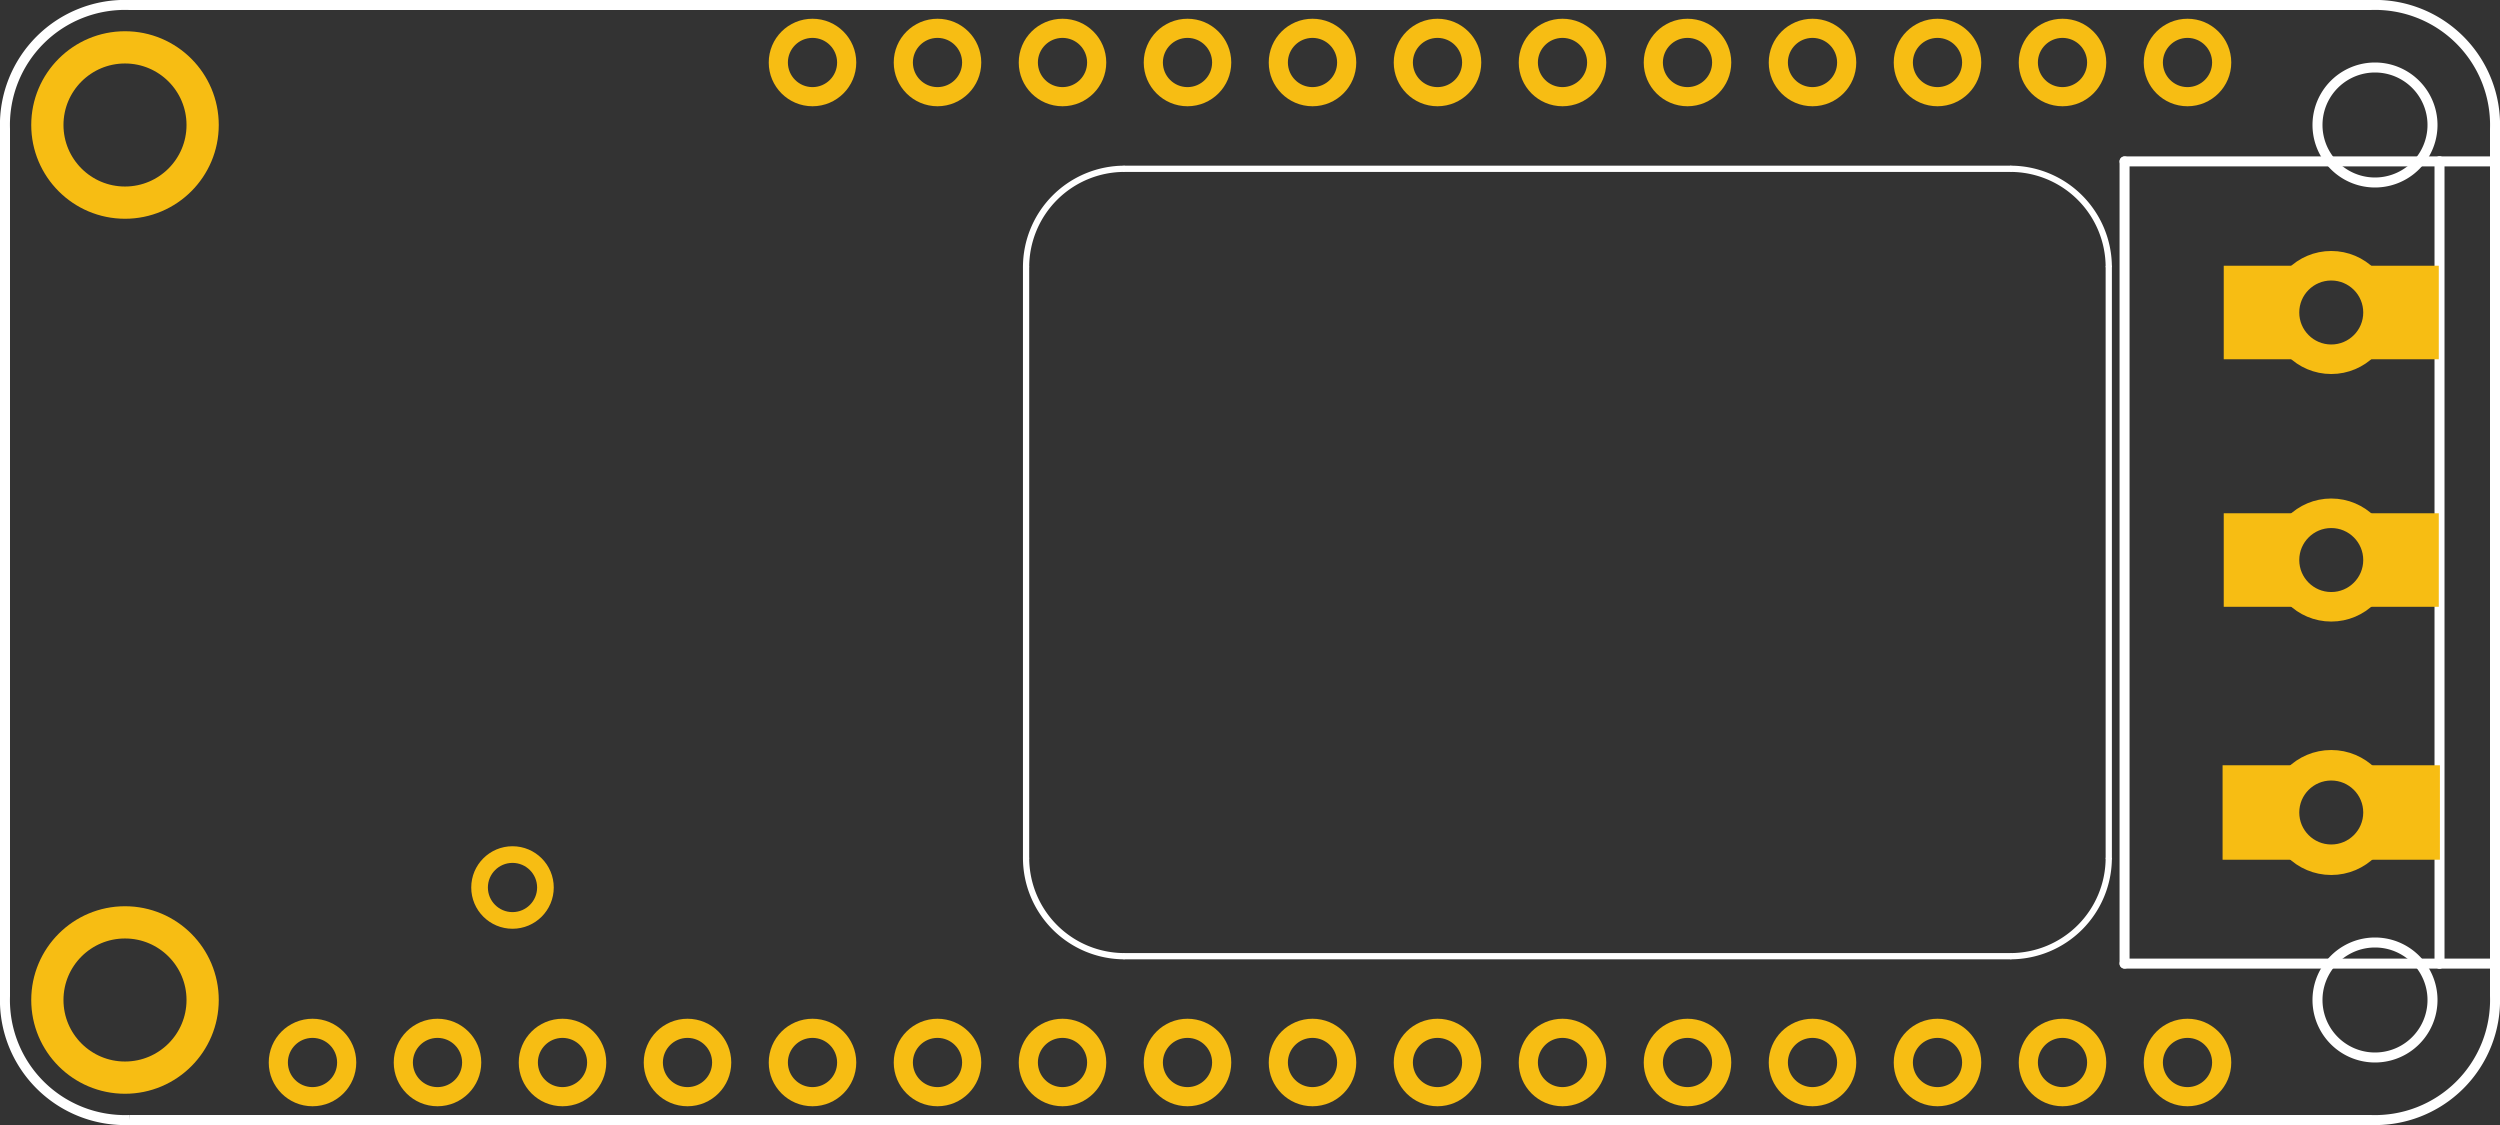 <?xml version='1.0' encoding='UTF-8' standalone='no'?>
<!-- Created with Fritzing (http://www.fritzing.org/) -->
<svg xmlns="http://www.w3.org/2000/svg" viewBox="0 0 144 64.8" x="0in"  height="0.9in" y="0in" version="1.2" width="2in" baseProfile="tiny">
    <rect x="0" y="0" width="144" height="64.8" fill="#333333" stroke="none"/>
    <desc>
        <referenceFile>Adafruit PowerRelay Wing_pcb.svg</referenceFile>
    </desc>
    <desc >Fritzing footprint generated by brd2svg</desc>
    <g  id="silkscreen" gorn="0.1">
        <path d="M7.459,64.512A6.912,6.912,0,0,1,0.288,57.376L0.288,7.424A6.912,6.912,0,0,1,7.459,0.288L136.541,0.288A6.912,6.912,0,0,1,143.712,7.424L143.712,57.376A6.912,6.912,0,0,1,136.541,64.512L7.459,64.512M133.488,7.2a3.312,3.312,0,1,0,6.624,0,3.312,3.312,0,1,0,-6.624,0zM133.488,57.6a3.312,3.312,0,1,0,6.624,0,3.312,3.312,0,1,0,-6.624,0z" stroke-width="0.576"  fill="none" stroke="white"/>
        <g >
            <title >element:JP1</title>
            <g >
                <title >package:TERMBLOCK_1X3_5.08MM</title>
                <line y2="55.502" stroke-width="0.576" x2="140.516" y1="55.502" x1="122.375"  stroke-linecap="round" stroke="white"/>
                <line y2="55.502" stroke-width="0.576" x2="143.918" y1="55.502" x1="140.516"  stroke-linecap="round" stroke="white"/>
                <line y2="9.298" stroke-width="0.576" x2="143.918" y1="55.502" x1="143.918"  stroke-linecap="round" stroke="white"/>
                <line y2="9.298" stroke-width="0.576" x2="140.516" y1="9.298" x1="143.918"  stroke-linecap="round" stroke="white"/>
                <line y2="9.298" stroke-width="0.576" x2="122.375" y1="9.298" x1="140.516"  stroke-linecap="round" stroke="white"/>
                <line y2="55.502" stroke-width="0.576" x2="122.375" y1="9.298" x1="122.375"  stroke-linecap="round" stroke="white"/>
                <line y2="9.298" stroke-width="0.576" x2="140.516" y1="55.502" x1="140.516"  stroke-linecap="round" stroke="white"/>
            </g>
        </g>
        <g >
            <title >element:MS2</title>
            <g >
                <title >package:FEATHERWING</title>
            </g>
        </g>
        <g >
            <title >element:U$1</title>
            <g >
                <title >package:RELAY_G5LE-1</title>
                <line y2="49.408" stroke-width="0.36" x2="59.102" y1="15.392" x1="59.102"  stroke-linecap="round" stroke="white"/>
                <path d="M59.102,49.408A5.669,5.669,0,0,0,64.772,55.077" stroke-width="0.36"  fill="none" stroke="white"/>
                <line y2="55.077" stroke-width="0.36" x2="115.795" y1="55.077" x1="64.772"  stroke-linecap="round" stroke="white"/>
                <path d="M115.795,55.077A5.669,5.669,0,0,0,121.465,49.408" stroke-width="0.36"  fill="none" stroke="white"/>
                <line y2="15.392" stroke-width="0.36" x2="121.465" y1="49.408" x1="121.465"  stroke-linecap="round" stroke="white"/>
                <path d="M121.465,15.392A5.669,5.669,0,0,0,115.795,9.723" stroke-width="0.36"  fill="none" stroke="white"/>
                <line y2="9.723" stroke-width="0.36" x2="64.772" y1="9.723" x1="115.795"  stroke-linecap="round" stroke="white"/>
                <path d="M64.772,9.723A5.669,5.669,0,0,0,59.102,15.392" stroke-width="0.36"  fill="none" stroke="white"/>
            </g>
        </g>
        <g >
            <title >element:U$7</title>
            <g >
                <title >package:FEATHERLOGO_MED</title>
            </g>
        </g>
    </g>
    <g  id="copper1" gorn="0.2">
        <g  id="copper0" gorn="0.2.0">
            <circle stroke-width="1.103" connectorname="USB" cy="3.6" r="1.969"  id="connector33pad" gorn="0.2.0.0" fill="none" cx="61.2" stroke="#F7BD13"/>
            <circle stroke-width="1.701" connectorname="NC" cy="18" r="2.693"  id="connector4pad" gorn="0.2.0.1" fill="none" cx="134.28" stroke="#F7BD13"/>
            <path d="m128.087,15.307,12.387,0,0,5.386,-12.387,0,0,-5.386M131.587,18a2.693,2.693,0,1,0,5.386,0,2.693,2.693,0,1,0,-5.386,0z" stroke-width="0"  fill="#F7BD13" stroke="none"/>
            <circle stroke-width="1.857" connectorname="P$2" cy="57.6" r="4.472"  id="connector37pad" gorn="0.2.0.3" fill="none" cx="7.2" stroke="#F7BD13"/>
            <circle stroke-width="1.701" connectorname="COM" cy="32.258" r="2.693"  id="connector5pad" gorn="0.2.0.4" fill="none" cx="134.28" stroke="#F7BD13"/>
            <path d="m128.087,29.565,12.387,0,0,5.386,-12.387,0,0,-5.386M131.587,32.258a2.693,2.693,0,1,0,5.386,0,2.693,2.693,0,1,0,-5.386,0z" stroke-width="0"  fill="#F7BD13" stroke="none"/>
            <circle stroke-width="1.757" connectorname="NO" cy="46.8" r="2.721"  id="connector6pad" gorn="0.2.0.6" fill="none" cx="134.28" stroke="#F7BD13"/>
            <path d="m128.021,44.079,12.518,0,0,5.443,-12.518,0,0,-5.443M131.558,46.8a2.721,2.721,0,1,0,5.443,0,2.721,2.721,0,1,0,-5.443,0z" stroke-width="0"  fill="#F7BD13" stroke="none"/>
            <circle stroke-width="0.959" connectorname="RELAY" cy="51.12" r="1.897"  id="connector7pad" gorn="0.2.0.8" fill="none" cx="29.52" stroke="#F7BD13"/>
            <circle stroke-width="1.103" connectorname="M" cy="3.6" r="1.969"  id="connector31pad" gorn="0.2.0.9" fill="none" cx="75.6" stroke="#F7BD13"/>
            <circle stroke-width="1.103" connectorname="RESET" cy="61.2" r="1.969"  id="connector8pad" gorn="0.2.0.10" fill="none" cx="18" stroke="#F7BD13"/>
            <circle stroke-width="1.103" connectorname="VBAT" cy="3.6" r="1.969"  id="connector35pad" gorn="0.2.0.11" fill="none" cx="46.8" stroke="#F7BD13"/>
            <circle stroke-width="1.103" connectorname="3.3V" cy="61.2" r="1.969"  id="connector9pad" gorn="0.2.0.12" fill="none" cx="25.2" stroke="#F7BD13"/>
            <circle stroke-width="1.103" connectorname="AREF" cy="61.2" r="1.969"  id="connector10pad" gorn="0.2.0.13" fill="none" cx="32.4" stroke="#F7BD13"/>
            <circle stroke-width="1.103" connectorname="GND" cy="61.2" r="1.969"  id="connector11pad" gorn="0.2.0.14" fill="none" cx="39.6" stroke="#F7BD13"/>
            <circle stroke-width="1.103" connectorname="A" cy="61.2" r="1.969"  id="connector12pad" gorn="0.2.0.15" fill="none" cx="46.8" stroke="#F7BD13"/>
            <circle stroke-width="1.103" connectorname="B" cy="61.2" r="1.969"  id="connector13pad" gorn="0.2.0.16" fill="none" cx="54" stroke="#F7BD13"/>
            <circle stroke-width="1.103" connectorname="C" cy="61.2" r="1.969"  id="connector14pad" gorn="0.2.0.17" fill="none" cx="61.2" stroke="#F7BD13"/>
            <circle stroke-width="1.103" connectorname="L" cy="3.6" r="1.969"  id="connector30pad" gorn="0.2.0.18" fill="none" cx="82.8" stroke="#F7BD13"/>
            <circle stroke-width="1.103" connectorname="D" cy="61.2" r="1.969"  id="connector15pad" gorn="0.2.0.19" fill="none" cx="68.4" stroke="#F7BD13"/>
            <circle stroke-width="1.103" connectorname="N" cy="3.6" r="1.969"  id="connector32pad" gorn="0.2.0.20" fill="none" cx="68.4" stroke="#F7BD13"/>
            <circle stroke-width="1.103" connectorname="E" cy="61.2" r="1.969"  id="connector16pad" gorn="0.2.0.21" fill="none" cx="75.6" stroke="#F7BD13"/>
            <circle stroke-width="1.103" connectorname="EN" cy="3.6" r="1.969"  id="connector34pad" gorn="0.2.0.22" fill="none" cx="54" stroke="#F7BD13"/>
            <circle stroke-width="1.103" connectorname="F" cy="61.2" r="1.969"  id="connector17pad" gorn="0.2.0.23" fill="none" cx="82.8" stroke="#F7BD13"/>
            <circle stroke-width="1.857" connectorname="P$1" cy="7.2" r="4.472"  id="connector36pad" gorn="0.2.0.24" fill="none" cx="7.2" stroke="#F7BD13"/>
            <circle stroke-width="1.103" connectorname="SCK" cy="61.2" r="1.969"  id="connector18pad" gorn="0.2.0.25" fill="none" cx="90" stroke="#F7BD13"/>
            <circle stroke-width="1.103" connectorname="MOSI" cy="61.2" r="1.969"  id="connector19pad" gorn="0.2.0.26" fill="none" cx="97.2" stroke="#F7BD13"/>
            <circle stroke-width="1.103" connectorname="MISO" cy="61.2" r="1.969"  id="connector20pad" gorn="0.2.0.27" fill="none" cx="104.4" stroke="#F7BD13"/>
            <circle stroke-width="1.103" connectorname="RX" cy="61.2" r="1.969"  id="connector21pad" gorn="0.2.0.28" fill="none" cx="111.6" stroke="#F7BD13"/>
            <circle stroke-width="1.103" connectorname="TX" cy="61.2" r="1.969"  id="connector22pad" gorn="0.2.0.29" fill="none" cx="118.8" stroke="#F7BD13"/>
            <circle stroke-width="1.103" connectorname="G" cy="61.2" r="1.969"  id="connector23pad" gorn="0.2.0.30" fill="none" cx="126" stroke="#F7BD13"/>
            <circle stroke-width="1.103" connectorname="SDA" cy="3.6" r="1.969"  id="connector24pad" gorn="0.2.0.31" fill="none" cx="126" stroke="#F7BD13"/>
            <circle stroke-width="1.103" connectorname="SCL" cy="3.6" r="1.969"  id="connector25pad" gorn="0.2.0.32" fill="none" cx="118.8" stroke="#F7BD13"/>
            <circle stroke-width="1.103" connectorname="H" cy="3.6" r="1.969"  id="connector26pad" gorn="0.2.0.33" fill="none" cx="111.6" stroke="#F7BD13"/>
            <circle stroke-width="1.103" connectorname="I" cy="3.6" r="1.969"  id="connector27pad" gorn="0.2.0.34" fill="none" cx="104.4" stroke="#F7BD13"/>
            <circle stroke-width="1.103" connectorname="J" cy="3.6" r="1.969"  id="connector28pad" gorn="0.2.0.35" fill="none" cx="97.2" stroke="#F7BD13"/>
            <circle stroke-width="1.103" connectorname="K" cy="3.6" r="1.969"  id="connector29pad" gorn="0.2.0.36" fill="none" cx="90" stroke="#F7BD13"/>
        </g>
    </g>
</svg>
